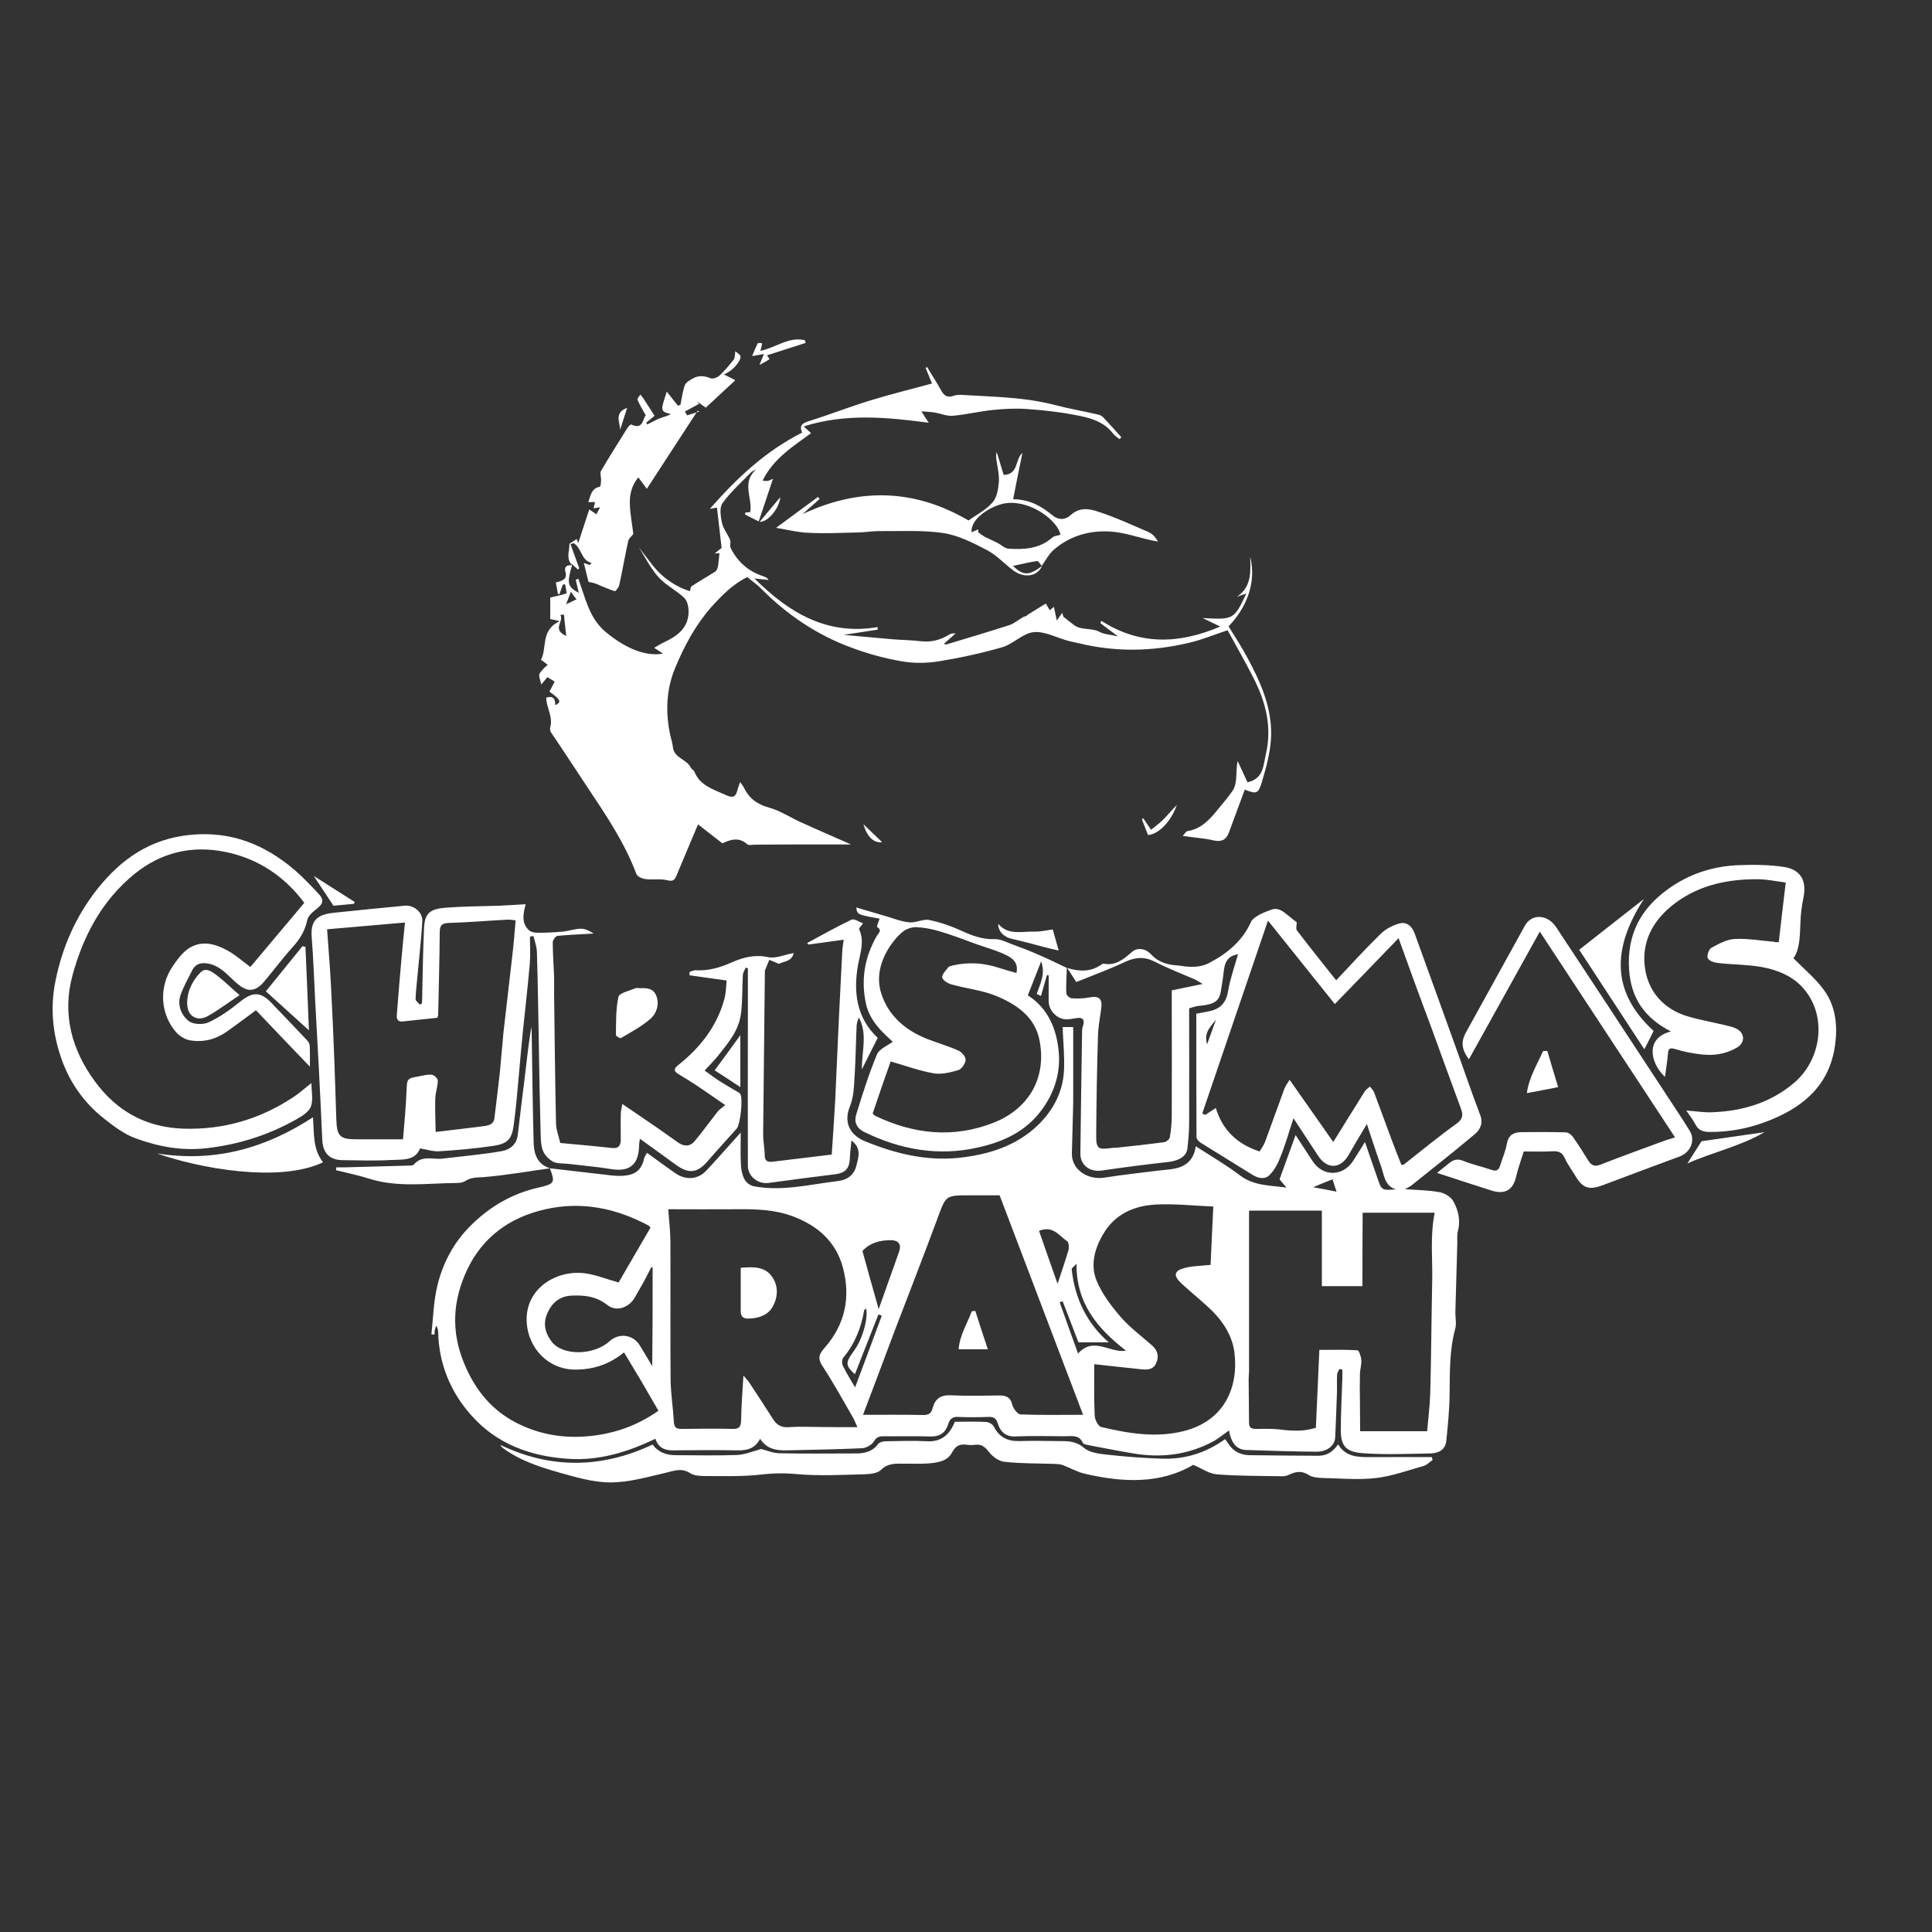 <?xml version="1.0" encoding="UTF-8"?> <svg xmlns="http://www.w3.org/2000/svg" xmlns:xlink="http://www.w3.org/1999/xlink" version="1.1" id="Layer_1" x="0px" y="0px" viewBox="0 0 1000 1000" style="enable-background:new 0 0 1000 1000;" xml:space="preserve"><rect x="0" y="0" width="1000" height="1000" fill="#333333" stroke="none"/> <path style="fill:#FFFFFF;" d="M284.6,604.7c8.9,1,17.8,2.1,26.7,3.1c3.6,0.4,7.2,1,10.7,0.8c6.5-0.3,10-2.7,11.4-9 c0.2-0.9,0.9-1.8,1.5-2.9c5.1,3.7,9.9,7.3,14.9,10.7c5.3,3.6,11.5,3.1,15.8-1.5c5.7-6.1,11.3-12.5,17.8-19.7 c0,6.3-0.2,11.5,0.1,16.7c0.1,2.6,0.7,5.4,1.9,7.6c0.8,1.6,2.9,3.1,4.7,3.5c14.8,2.8,29.2-1,43.7-2.7c4.9-0.6,8.4-3.3,9.5-8.1 c1-4.2,2.8-8.8-2.6-12.9c-0.3,3.4-0.7,6.2-0.8,9c-0.2,5.5-2.3,7.8-7.6,8.5c-11.5,1.4-23,2.9-34.6,4.5c-5.3,0.7-10.6-3.4-10.6-8.9 c-0.1-26.5,0-53,0-79.5c0-7.6,0-15.2,0-22.7c-0.4-0.1-0.8-0.2-1.1-0.4c-0.5,1.3-1.4,2.5-1.5,3.8c-0.4,6.7-0.1,13.6-1,20.2 c-1.1,8.6-6.6,15.1-11.8,21.6c-2,2.5-4.3,4.8-7,7.7c2.4,1.7,5,3.7,7.8,5.5c3,1.9,6.1,3.7,9.2,5.5c0.5,0.3,1.1,0.6,1.4,1 c1.6,2.2,0.1,16-1.8,18.1c-5,5.6-10.1,11.1-15,16.8c-5.4,6.2-9.7,6.8-16.6,1.8c-6-4.4-12-8.7-18.5-13.4c-0.2,1.4-0.4,2.5-0.4,3.5 c-0.2,10-4.9,13.8-14.6,12.2c-7.3-1.2-14.8-1.8-22.2-2.7c-2.7-0.3-5.7,0-7.9-1.2c-2.2-1.2-4.4-3.6-5.2-5.9c-1.1-3.2-1-6.8-1.1-10.2 c-0.4-14.8-0.7-29.6-0.9-44.4c-0.3-16-0.5-32-1-48c-0.1-2.8-1.1-5.5-1.8-8.2c-0.6,0.1-1.2,0.2-1.8,0.3c0,4.7,0.3,9.5-0.1,14.2 c-1,11.4-2.3,22.9-3.5,34.3c-0.7,6.8-1.3,13.7-1.9,20.5c-0.9,9.5-1.6,19.1-2.9,28.5c-1,7.4-3.2,9.7-10.6,10.8 c-9.3,1.4-18.7,2.2-28.1,2.8c-3,0.2-6.2-0.9-9.8-1.5c-2.4,6.5-9.1,5.7-14.8,6c-8.3,0.5-16.7,0.2-25,0.1c-7.1,0-10.5-3.7-10.8-10.7 c-0.5-12.5-1.2-24.9-1.8-37.4c-0.6-11.1-1.2-22.2-1.8-33.3c-0.6-11.5-1-23.1-1.9-34.6c-0.7-9.6,5-11.4,11.9-12.1 c12-1.3,24.1-2.4,36.1-3.6c4.8-0.5,9.5,3.2,9.3,8.1c-0.6,9.7-1.7,19.3-2.6,29c-0.3,3.7-0.8,7.4-0.9,11.2c0,1,1.4,1.9,2.2,2.9 c0.4-0.2,0.8-0.5,1.1-0.7c0-0.7,0.1-1.5,0.1-2.2c0.3-12.4,0.4-24.7,1-37.1c0.4-7.4,3.2-9.6,11.4-10.2c9.2-0.7,18.4-0.7,27.6-1 c4.4-0.2,8.8-0.5,13.6-0.8c-1.5,5.5-2.1,10,1.7,13.5c1.1,1,3.1,1.3,4.7,1.3c4.2,0,8.5-0.2,12.7-0.6c3.2-0.3,6.4-1.5,9.6-1.5 c2.3,0,4.5,1.3,6.5,2.5c-6.3,0.4-12.5,0.6-18.7,1.2c-1,0.1-2.5,2.2-2.5,3.3c0,6,0.5,12,0.7,18c0.1,2.9,0,5.8,0,8.6 c0.3,22.5,0.5,45,1,67.5c0.1,3,1.3,6,2.2,9.8c8.7,0.8,17.7,1.6,26.7,2.6c3.8,0.4,4.7-1.6,4.6-4.8c0-4.2-0.1-8.5,0-12.7 c0-1.4,0.4-2.8,0.8-5.3c6.7,4.6,12.7,8.6,18.6,12.7c3.4,2.4,6.8,4.8,10.2,7.2c3,2.2,6.2,2.3,8.6-0.6c4.2-5,8-10.3,12-15.4 c0.9-1.1,2.2-1.9,3.9-3.3c-4.4-3-9.2-6.4-14.1-9.7c-3.3-2.2-6.7-4.3-10.2-6.4c-2.4-1.4-2.4-2.8-0.2-4.5c11.4-9,20.1-20,24-34.2 c0.9-3.2,0.9-6.7,1.2-9.7c-7-1-13.1-1.8-19.2-2.7c0-0.6,0-1.1,0-1.7c1-0.3,2-0.9,2.9-0.9c6.7,0.4,12.8-1.3,19-4.1 c5.7-2.5,11.8-4.2,18.7-2.7c4,0.9,8.6-1.3,13.3-2.1c-0.9,4.5-5.2,4.2-7.6,5.6c-1.9-0.8-3.5-1.4-5-2.1c-0.8,1.9-1.6,3.7-2.3,5.6 c-0.1,0.1,0,0.3,0,0.5c-0.3,28.1-0.6,56.2-0.9,84.4c0,3.6,0.8,7.1,0.8,10.7c0,3,1.7,3.6,4.1,3.3c10-1.2,20.1-2.4,30.6-3.7 c0.6-9.5,1.3-18.7,1.8-28c0.7-14.1,1.2-28.2,1.9-42.4c0.6-11.9,1.2-23.7,1.8-35.6c0.1-1.5,0.4-2.9,0.7-5.2 c-6.2,0.8-12.2,1.7-18.3,2.5c-0.2-0.3-0.4-0.5-0.6-0.8c7.6-4.1,15.2-8.4,23-12.1c1.4-0.6,3.9,1.2,5.9,1.9c-1,1.5-2.3,2.6-2,3.1 c2.7,5.9,0.8,11.6-0.4,17.5c-2.9,14.9-0.9,28.5,10,38.7c-2.8,5.5-5.3,10.6-8.2,16.3c-0.1-9.3,3.1-18.4-1.6-26.9 c-0.4,1.3-1,2.7-1.1,4.1c-0.4,8.4-0.5,16.9-1,25.3c-0.4,5.6-0.3,11.2-2.5,16.7c-3.1,7.5-0.7,14.5,7.8,18 c15.6,6.4,31.6,10.3,48.5,8.6c15.1-1.6,29.6-6,40.9-16.8c7.9-7.6,13-17.1,13.6-28.2c0.4-7.4-0.4-14.9-0.7-22.7c1.4,0,3.5,0,5.5,0 c0,11.4,0,22.8,0,34.2c0,2.9,0,5.8-0.1,8.6c-0.2,7.5-0.4,15.1-0.6,22.6c-0.2,8.3,8.1,14,17.2,12.5c9.1-1.5,18.3-2.4,27.5-3.6 c3.1-0.4,6.3-0.5,9.3-1.2c5.7-1.4,9.3-5,10.1-11.4c7.9,5.1,15.7,9.6,22.8,15c7.3,5.6,15.8,5.2,24.2,6.4c-1.4-1.6-2.7-3.2-3.6-4.3 c2.8-7.8,5.4-15,8.3-22.9c3.1,4.8,6,9.2,8.8,13.5c5.3,8.1,15.5,8.1,20.9,0c2-3.1,3.9-6.2,6.2-9.9c2.3,6.6,4.3,12.5,6.4,18.5 c2.2,6.5,2.2,6.6,9.6,6c-5.9-1.8-6-7.3-7.6-11.7c-2.5-7.1-4.8-14.2-7.4-22.1c-3.5,5.8-6.5,10.8-9.4,15.9c-4.2,7.4-11.1,7.7-15.8,0.6 c-4.1-6.2-8.1-12.4-12.8-19.5c-2.4,7.3-4.2,13.7-6.7,19.9c-1.3,3.4-3.1,7-5.7,9.5c-2.5,2.5-6,1.7-9.1-0.3 c-8.8-5.5-17.7-10.9-26.5-16.4c-1-0.6-2.2-1.9-2.2-2.9c-0.1-21.3-0.1-42.7-0.1-63.9c2.6-0.5,5-0.9,7.2-1.4c5.5-1.3,8.4-4.6,9.3-10.5 c1.1-6.5,3.4-12.8,5.1-18.9c-8,1.3-7,7.9-8,13.6c-1.5,8.5-0.4,12.1-12,13.1c-1.7,0.1-3.4,0.8-5.3,1.3c0,19.8,0.1,39.5,0,59.1 c0,4.5-0.4,9-0.9,13.4c-0.4,4-4.2,6.3-9.6,7c-11.7,1.3-23.4,2.8-35,4.5c-6,0.8-10.9-2.9-10.8-8.9c0.2-21.3,0.6-42.6,0.9-63.9 c0-1,0.5-2,0.7-3c0.5-2.4-0.6-3.5-3-3.2c-1.9,0.2-3.8,0.7-5.7,0.7c-4.7,0.1-9.2-4.3-9.3-9.2c-0.1-2.3,0-4.5,0-6.8c0-2.2,0-4.5,0-6.7 c-0.3-0.1-0.6-0.1-0.9-0.2c-1,3.6-2.1,7.1-3.1,10.8c-0.8-0.4-1.6-0.7-2.2-1c1.7-5.3,4.7-10.1,2.3-16.9c-2.5,6.4-4.6,11.8-6.9,17.6 c10.5,6.6,15.3,17.9,16.1,30.6c0.6,10.4-2.6,20.2-9,28.8c-8.2,11.1-19.8,16.4-32.7,19.3c-20.6,4.7-40.3,1.2-59.1-8 c-4.1-2-5.3-5.4-4.1-9.1c3.2-10.4,6.5-20.9,10.7-31c1.2-2.9,5.4-4.5,8.2-6.6c-5.6-5.1-12.1-10.9-14-20.2 c-2.5-12.3-0.5-23.7,5.7-34.5c0.9-1.6,3-2.9,0.2-4.7c-0.4-0.2,0.8-2.8,1.3-4.3c-11.6-2.1-11.6-2.1-12.1-5.8 c5.2,1.5,9.9,2.9,14.6,4.3c4.3,1.2,8.5,3,12.8,3.4c3.4,0.4,7.2-1.9,10.4-1.2c5.9,1.2,11.7,3.3,17.2,5.8c5.4,2.5,10.7,4.3,16.7,4.1 c2.9-0.1,5.9,1.5,8.8,2.6c4.7,1.7,9.4,3.5,13.9,5.5c4.9,2.1,9.8,4.5,14.6,6.8c-0.1,4.4-0.5,8.8-0.3,13.1c0,0.9,1.7,2.5,2.7,2.6 c3,0.2,6.1,0.2,9-0.4c5.2-1,7.1,0.5,6.4,5.7c-0.7,4.9-1.6,9.7-1.7,14.6c-0.5,16.6-0.8,33.2-0.9,49.8c-0.1,8.5,0.5,8.8,8.8,7.7 c0.4-0.1,0.9,0,1.4,0c8.3-0.9,16.6-1.8,24.9-2.9c1.1-0.1,2.8-1.5,3-2.5c0.6-3.7,1-7.4,1-11.1c0.1-18.6,0-37.3,0-55.9c0-3,0-6,0-9.1 c5.2-1.1,10.2-2.1,16-3.3c-1.9-1.1-2.9-1.8-3.9-2.3c-6.9-3-14-5.7-20.6-9.1c-5.4-2.8-10.1-2.6-15.5-0.1c-8.5,4-17.3,7.2-25.4,10.5 c-2-3.1-3.4-5.2-4.7-7.3c6.1,1.9,12.1,2.2,17.6-1.7c0.4-0.2,0.8-0.6,1.2-0.5c6.2,1.2,10.4-2.3,14.6-6c2.9-2.6,7.2-1.9,10,1.2 c3.7,4,8.4,5.4,13.6,5.7c1.6,0.1,3.2,0.5,4.9,0.6c4.2,0.3,7.9,0.1,12-2.1c9.4-5,16.9-11.4,21.3-21.2c0.7-1.4,2.5-2.5,4-3.4 c1.9-1.1,4-1.8,6-2.6c3.9-1.6,6.5,0.7,9.2,2.9c1.6,1.3,3.2,2.5,4.4,3.5c0,1.4-0.6,3.3,0.1,4.2c6.5,8.5,13.2,16.9,20.3,25.8 c7.9-8.4,15.3-16.5,23.2-24.2c2.5-2.4,6.1-4.3,9.5-5.2c3.8-1.1,6.6,1.5,7.9,5.1c7.1,19.5,14.1,39,21.1,58.4 c4.3,11.8,8.3,23.7,12.8,35.5c1.7,4.3,0.1,7.6-2.7,10c-10.8,9.1-22,17.9-33,26.7c-0.8,0.6-1.8,1-3.2,1.8c6.4,0.5,12.3,0.5,18,1.6 c2.6,0.5,5.8,2.4,7,4.6c2.6,4.7,3.9,9.9,2.4,15.5c-0.5,2-0.3,4.2-0.3,6.3c-0.3,11.8-0.7,23.5-1,35.3c-0.1,3,0.7,6.3-0.1,9.1 c-3.1,11.3-2.7,22.7-2.9,34.2c-0.1,7.9-0.9,15.8-1.7,23.7c-0.5,4.8-4.2,6.4-8.3,6.5c-11.5,0.2-23.1,0.7-34.6-0.1 c-8.3-0.6-11.7-3-11.7-11.9c0-9,0.5-18.1,0.8-27.1c0-1.4,0-2.9,0-4.3c-0.5-0.1-1-0.2-1.5-0.3c-0.4,0.9-1.2,1.9-1.2,2.8 c-0.2,3.2,0,6.4-0.1,9.5c-0.3,7.7-0.5,15.3-0.9,23c-0.2,4.4-4.2,7.6-10,7.5c-12.1-0.1-24.2-0.5-36.2-0.9c-4.8-0.2-7.5-3.4-8.8-10.1 c-2.7,1.9-5.2,4-8,5.6c-12.8,6.9-26.5,8.7-40.8,6.4c-8.2-1.3-16.3-3-24.5-4.5c-0.8-0.2-2.1-0.5-2.3-1c-1.9-4.4-5.7-3.5-9.2-3.5 c-8.5,0-17-0.3-25.5,0.1c-5.2,0.3-8-2.4-9.3-6.6c-0.9-3-2.3-3.6-5.1-3.5c-5.2,0.2-10.3,0.2-15.5,0c-2.8-0.2-4.3,1.1-5,3.4 c-1.4,4.8-4.4,6.9-9.5,6.7c-7.9-0.2-15.8,0-23.7-0.1c-2.4,0-3.9,0.2-5.4,2.7c-1.1,1.8-4,3.4-6.1,3.5c-13,0.6-26,0.8-39,1.1 c-5.3,0.1-10.3-0.6-13.8-6c-2.6,5.2-6.9,6.1-11.8,6c-11.2-0.2-22.5-0.1-33.7,0c-4.5,0-7.3-1.9-8.7-6c-14.1,6.8-28.9,11.4-44.7,10.4 c-19.7-1.2-37.5-7.6-50.8-22.8c-10.6-12-16.5-26.4-16.9-42.6c0-1.1-0.2-2.2-1-3.5c-0.3,0.7-0.6,1.4-0.7,2.1 c-0.2,0.8-0.2,1.7-0.2,2.5c-0.5-0.1-1-0.1-1.6-0.2c0.9-8.3,1.1-16.8,3-24.8c2.8-11.9,8.5-22.7,17.3-31.4 c9.8-9.8,21.4-16.6,35.1-19.7C287,612.8,287.5,612.2,284.6,604.7L284.6,604.7z M723.9,485.6c-11.1,11.5-22,22.8-33,34.1 c-11.5-14.3-22.7-28.3-34.6-43.2c-11.6,34.1-22.8,66.9-34,99.8c0.5,0.3,1,0.5,1.5,0.8c1.7-1.1,3.4-2.2,5.5-3.6 c3.4,11.2,10.9,18.7,22.7,22.5c0.8-1.5,2.1-3.1,2.8-5c3.4-9.1,6.6-18.3,10-27.5c0.6-1.5,1.6-2.8,2.7-4.6c7.8,11.1,15,21.4,22.6,32.2 c5.7-9.1,10.9-17.7,16.3-26.2c0.6-1,1.8-1.7,2.7-2.5c0.7,1,1.7,1.9,2.1,2.9c3.1,8.2,6,16.4,9.1,24.6c1.6,4.4,3.4,8.8,5.1,13.1 c0.8-0.2,1.1-0.1,1.3-0.3c9-7.1,17.9-14.4,27.2-21.1c3.3-2.4,3.5-4.5,2.3-7.7c-5.3-14.4-10.6-28.9-15.8-43.3 C734.8,515.8,729.4,500.9,723.9,485.6z M705.2,665.7c-7.8,0-14.4,0-21,0c0-13,0-25.7,0-39.1c-12.1,0-24.4,0-37.7,0 c0,14.1,0,28.1,0,42.1c0,13.6,0,27.3,0,40.9c0,1.4-0.2,2.7-0.2,4.1c0,7.6,0.2,15.2,0.2,22.8c0,2.8,1.6,3.1,3.8,3.1 c4.1,0,8.2-0.2,12.2,0.3c6.3,0.8,12.4,1.1,18.6-0.9c0.6-13.4,1.2-26.6,1.8-40.3c6.8,0,13.2-0.2,19.7,0.2c0.8,0.1,1.9,3.2,2,5 c0.2,2.3-0.6,4.7-0.7,7.1c-0.1,5-0.1,10,0,15c0,4.7,0.1,9.5,0.1,14.8c12.3,0,23.2,0,34.7,0c0.5-6.4,1.4-13.1,1.6-19.8 c0.5-19.2,0.6-38.3,1-57.5c0.3-11.6-1.2-23.4,1.3-35.8c-12.2,0-24.3,0-37.3,0C705.2,640,705.2,652.8,705.2,665.7z M443.8,738.7 c-1-2.1-1.5-3.6-2.3-5c-5.2-9-10.2-18.1-15.9-26.8c-2.8-4.3-1.2-6.5,1.5-9.6c10.3-11.9,13.2-25.7,9.3-40.8 c-3.6-13.8-13.1-22.1-26.2-27c-9.2-3.4-18.7-3.7-28.3-3.6c-11.8,0.1-23.6,0-36,0c0.4,6,1.1,11.5,1.1,17c0.1,23.8-0.1,47.5,0.1,71.3 c0.1,7.3,1.3,14.6,1.7,21.9c0.2,2.9,1.4,3.5,4,3.5c8.8-0.1,17.6-0.2,26.4,0c3.5,0.1,4.3-1.2,4.4-4.5c0.1-7.4,0.7-14.8,1.2-23.1 c1.4,1.7,2.5,2.7,3.2,3.9c4,6.1,8,12.1,11.9,18.3c1.9,3.1,4.2,4.8,8.3,4.5c5.3-0.4,10.6-0.1,15.8-0.1 C430.3,738.7,436.7,738.7,443.8,738.7z M266.9,476.4c-0.9-0.1-2.3-0.4-3.7-0.4c-10.2,0.5-20.4,1.4-30.6,1.7c-3.6,0.1-5,0.9-5,4.9 c-0.1,14.2-0.5,28.4-0.8,42.5c0,0.6-0.3,1.1-0.4,1.7c-6.1,0.6-12,1.3-17.9,1.9c-2.6,0.3-3.3-1.2-3.1-3.5c0.8-9.7,1.5-19.4,2.4-29 c0.5-6.1,1.2-12.1,1.8-18.7c-13.1,1.1-26.5,2.3-40.3,3.5c0.7,9.8,1.5,19.4,2,28.9c0.7,13.4,1.3,26.7,1.8,40.1 c0.4,9.9,0.6,19.9,1,29.8c0.3,8.4,2,9.9,10.4,9.9c1.2,0,2.4,0,3.6,0c6.8,0,13.5,0,20.5,0c0.7-8.6,1.5-16.7,1.8-24.7 c0.3-6.7,0.1-6.8,6.5-7.9c2.2-0.4,4.5-1.1,6.6-0.8c1.2,0.1,3.1,1.9,3.1,3c0,3.1-1.2,6.1-1.3,9.2c-0.2,5.6,0.1,11.1,0.2,17.4 c8.9-1.1,16.5-1.9,24-2.9c2.7-0.4,5.9-0.5,6.4-4.2c1-7.8,1.9-15.7,2.8-23.5c0.7-7,1.2-14,1.9-21c1.4-12.7,3-25.4,4.4-38.2 C265.8,489.6,266.3,483.3,266.9,476.4z M446.7,732.3c11.1,0,21.2-0.1,31.3,0.1c2.7,0,4-0.8,4.7-3.5c1.2-4.8,4.2-7,9.5-6.7 c8.2,0.4,16.4,0.2,24.6,0.1c3.7-0.1,6.2,0.7,7.2,4.9c0.5,1.9,2.7,4.8,4.2,4.9c10.5,0.4,21.1,0.2,32.4,0.2 c-14.5-38.2-28.8-75.7-43.2-113.6c-5,0-10.3,0-15.6,0c-12.5,0-12.2,0.1-16.5,11.8c-7.2,19.4-14.7,38.7-22.1,58 C457.8,702.9,452.4,717.3,446.7,732.3z M336.7,635.4c-0.1-0.1-0.5-0.7-0.9-1c-17-9.1-34.9-12.8-53.9-8.4 c-18.1,4.2-32.1,14.3-40.1,31.2c-7.4,15.7-8.5,31.7-1.6,48.4c5.9,14.4,15.1,25.3,29,31.8c11,5.2,22.7,7.1,35.1,6 c13.4-1.2,25.4-5.4,36.5-13.2c-3-5.2-5.9-10.2-8.8-15.2c-3-5-6-10-9-15c-7.3,5.9-15.2,8.8-24.8,8.9c-14.5,0.2-24.9-11.2-25.6-24.7 c-0.8-16.8,14.4-26.4,28.7-25.3c6.1,0.5,12,3,18.9,4.9C325.3,654.9,331,645.3,336.7,635.4z M628,624.5c-10.1-0.4-20.3-1.6-30.4-1 c-10.5,0.7-20.1,4.8-26,14.3c-4.8,7.7-7.5,16.5-4,25.1c2.8,6.8,7.6,13.1,12.5,18.8c4.8,5.5,10.8,9.9,16.3,14.8 c2.7,2.4,3.6,5.4,2.1,8.9c-1.4,3.4-4.2,3.6-7.1,3.4c-8.3-0.8-16.5-1.8-25-2.7c0,8.4-0.2,17.5,0.2,26.6c0.1,2.1,1.8,5.5,3.3,5.9 c14.1,3.3,28.4,5.8,42.9,2.1c21.3-5.4,28.4-23.1,26.1-41c-1.1-8-5.6-15.4-11.5-21.2c-5-4.9-10.6-9.3-15.8-14.1 c-4.5-4.2-4-6.7,1.9-8.2c4.1-1,8.5-1,13.1-1.5C627,645,627.5,635.4,628,624.5z M451.7,576.3c0.5,0.6,0.8,1,1.2,1.2 c20,9.6,40.6,11.8,61.4,3.6c17.3-6.8,27.6-22.2,23.8-42.4c-2.3-12.4-12-18.9-22.7-23.3c-7.2-2.9-15.2-3.7-22.7-5.8 c-2-0.5-4.6-2.1-5-3.6c-0.4-1.4,1.8-3.6,3.1-5.3c0.5-0.6,1.6-0.8,2.4-1c8.2-1.9,16.3-1.3,24.3,1.4c2.8,0.9,5.7,1.7,8.6,2.5 c1.2-5.4-2.2-7.7-5.2-9.2c-4.8-2.4-10.1-3.8-15.2-5.6c-6.4-2.3-12.7-4.8-19.2-6.7c-3.9-1.2-8-2-12.1-2.2c-2.3-0.1-5.1,0.8-6.9,2.2 c-2.6,2-4.7,4.6-6.6,7.3c-5.1,7.5-7.5,16.2-4.8,24.7c3.7,11.7,12.7,19.4,24.2,23.8c5.2,2,10.7,3.6,15.8,5.9c1.7,0.8,3.8,3.2,3.7,4.8 c-0.1,1.9-2.1,4.8-3.8,5.3c-4.2,1.2-8.8,2.4-13,1.6c-7.3-1.3-14.4-3.9-22-6.1C457.9,558,454.8,567.2,451.7,576.3z M337.8,656.1 c-0.2-0.1-0.4-0.2-0.7-0.2c-1.3,2.5-2.5,5-3.8,7.4c-1.4,2.6-3,5.1-4.4,7.7c-2.9,5.7-9.7,8.3-14.5,4.5c-5.7-4.5-11.8-5.2-18.5-4.9 c-6.5,0.3-10.5,4-12.8,9.6c-2,5.1-1,9.7,2.4,14.2c5.9,7.7,22.2,7,29.9-0.1c5.1-4.7,12.5-3.5,15.9,2.3c1.9,3.2,3.9,6.4,6.3,10.5 C337.8,689.3,337.8,672.7,337.8,656.1z M454.8,677.6c3.8-10.7,7.2-20.3,10.6-29.8c1.3-3.8-0.4-5.9-4.4-5.9 c-5.4,0.1-10.4,1.1-14.6,5.6C449,657,451.7,666.7,454.8,677.6z M537.8,637.1c3,8.7,6.2,17.7,9.6,27.4c2.1-6.5,4-11.8,5.6-17.3 c0.4-1.4,0.3-4-0.6-4.7C548.2,639.6,544.9,634.1,537.8,637.1z M557.2,654.1c-1.4,1.6-2.5,2.2-2.5,2.8c1.6,15.3,8,28.2,19.2,37.9 c-4.8,0-10,0-15.7,0c-2.5-6.4-5.3-13.9-8.2-21.3c-0.5,0.2-1,0.4-1.5,0.6c3.1,8.8,6.3,17.6,9.5,26.5c8.1-9.1,16.3-0.1,24.8-1.5 C568.4,687.9,557,674.9,557.2,654.1z M442.6,718.1c4.7-12.6,9.3-24.8,13.8-37.1c-0.6-0.2-1.1-0.4-1.7-0.7 c-4.1,10.3-8.1,20.6-12.2,31c-4.6-4.1-4.9-5.8-1.7-10.4c0.7-1,1.4-1.9,2-2.9c3.9-5.8,6.6-15.9,5.5-20.7c-0.4,0.3-0.9,0.6-1,0.9 c-1.6,9.1-4.8,17.3-10.8,24.5c-0.8,0.9-0.8,3.2-0.2,4.3C438.1,710.7,440.2,714,442.6,718.1z M691.8,616.8c-0.8-2.3-1.4-4.3-2.1-6.4 c-3.2,1.3-6.3,2.5-10,4.1C684.2,615.3,687.8,616,691.8,616.8z M624.8,540.5c1.8-5.1,3.2-8.9,4.6-12.8 C626.9,531.2,622.9,534.2,624.8,540.5z"></path> <path style="fill:#FFFFFF;" d="M330.7,283.4c2.5,3.2,5,6.5,7.5,9.7c5.3,6.5,12.1,10.8,18.9,12.9c0.3-0.9,0.3-2.2,0.9-2.6 c4-2.6,8.2-5,12.3-7.6c0.7-0.5,1.1-1.7,1.3-2.6c0.4-2.3,0.5-4.5,0.8-6.9c-0.1,0-0.8,0.1-2.5,0.2c1.9-1.6,3-2.4,3.6-2.9 c-0.8-7.1-1.6-13.9-2.4-20.9c-0.6,0.1-1.5,0.3-3.7,0.7c14.2-16.2,29-30,47.8-39.5c-1.8-3.9,0.4-5,4-6.1c10.6-3.3,20.9-7.4,31.5-10.6 c10.4-3.2,21.1-5.8,31.7-8.7c-0.9-2.2-2.1-5.2-3.3-8.1c0.3-0.1,0.6-0.3,0.8-0.4c2.4,4.1,5,8,7.3,12.2c1.6,3,3.6,3.7,6.6,2.6 c1.2-0.4,2.7-0.5,4-0.4c16.2,1,32.6,1.1,48.5,5.3c7.2,1.9,14.5,3.1,21.7,4.8c1,0.2,2.1,0.6,2.8,1.3c3.3,3.4,6.4,7,9.6,10.5 c-0.3,0.3-0.6,0.7-0.9,1c-1.1-0.9-2.5-1.7-3.3-2.8c-5.3-6.9-13.1-8.5-20.8-9.9c-7.9-1.5-15.8-2.3-23.8-2.9 c-5.9-0.4-11.9-0.1-17.7,0.5c-6.9,0.7-13.8,2.4-20.7,3c-3.1,0.3-6.4-1.2-9.6-1.7c-1.9-0.3-3.8-0.4-6.7-0.6c1.7,2.7,2.7,4.3,3.8,5.9 c-21.5-2.8-42.8-5-64.7,1.9c1.7,1.5,2.7,2.5,3.8,3.5c-9.3,6.9-19.5,13.1-25.1,24.6c1.1,0.1,1.9,0.2,2.7,0.1c0.7-0.1,1.3-0.5,2.7-1.1 c-2.5,7.6-4.9,14.6-7.4,22.1c-2.1-1.1-4.6-2.3-7.1-3.6c0.1-0.3,0.1-0.7,0.2-1c0.9-0.1,1.9-0.2,2.5-0.2c1.4-7.2-4.8-15.3,3.1-22.1 c-1,0.5-2.1,0.9-2.8,1.6c-5,5.2-10.5,10.1-14.7,15.9c-1.6,2.3-0.9,6.9-0.2,10.2c0.7,3.1,3,5.8,4.2,8.8c0.5,1.2-0.3,3,0.3,4.2 c3.6,7.1,9.1,12,16.7,14.5c0.7,0.2,1.4,0.6,2,0.9c0.2,0.1,0.4,0.4,0.9,1.1c-2.4-0.3-4.4-0.5-7.3-0.8c17.9,17.8,37.5,29.6,63.7,25.2 c0,0.4,0.1,0.9,0.1,1.3c-5.6,0.9-11.3,1.7-17.6,2.7c8.9,0.8,17.2,1.6,25.5,2.3c4.8,0.4,9.6,0.4,14.4,1c5.4,0.6,10.2-0.6,14.8-3.5 c0.8-0.5,1.8-0.7,3.2-0.5c-1.9,1.7-3.9,3.4-6,5.3c0.4,0.2,0.8,0.4,1.1,0.4c10.9-3.3,21.8-6.5,32.6-10c2.6-0.8,4.8-2.8,7.3-4.2 c0.8-0.5,2-0.4,2-1c3.3-2,6.6-4.1,9.7-6c0.3,0.5,1.2,2,2.1,3.5c0.6-0.6,1.1-1,2.1-1.8c0.6,3,1.1,5.4,1.5,7.1c0.7-1,1.7-2.5,2.8-4 c0.2,0.7,0.4,1.3,0.6,2c1.9,1.5,3.7,3,5.6,4.4c3.9,2.8,9,1.2,13.2,3.5c2.5,1.3,5.7,1.4,9.5,2.3c-3.6-2.7-6.3-4.7-9.1-6.8 c0.1-0.4,0.3-0.8,0.4-1.3c19.9,12.8,40.3,12.1,61.6,3c-3.5-1.7-6.3-3-9.1-4.4c16.1,0.9,16.2,0.8,22.6-12.7c-1.9,0.7-3.4,1.2-4.9,1.7 c7.7-5.1,7.1-13,6.9-20.7c3.5,14-2.5,27-11.2,36c3.1,5,6.4,10.1,9.3,15.4c7.4,13.6,13.8,27.7,12.6,43.7c-0.6,7.3-2.6,14.6-4.7,21.6 c-1.8,6-2.8,6.2-8.8,3.8c-2.8,7.5-5.5,14.9-8.3,22.4c-1.4,3.6-3.8,4.8-7.8,3.9c-5.1-1.2-10.4-1.5-16-2.3c1-1.1,1.6-2.4,2.4-2.5 c7.6-1.2,12-6.6,16.4-12c2.4-3,5-5.9,7.1-9.1c1.1-1.6,1.5-3.8,1.7-5.8c0.3-3,0.1-6,0.8-9.4c1.7,3.7,3.4,7.4,5.1,11 c8.4-1.8,8.2-8.9,9.5-14.5c3.3-13.9,0-26.9-6.3-39.3c-4.3-8.5-9.1-16.8-13.5-24.9c-7.2,2.4-13.4,5-19.9,6.5 c-18.9,4.5-37.9,4.9-56.8,0.3c-2-0.5-4.1-0.8-6.1-1.4c-5.9-1.6-12-5-17.6-4.4c-5.6,0.6-10.5,6.1-16.2,7.8 c-10.8,3.1-21.8,5.5-32.9,7.3c-6.2,1-12.9,1.1-19.1,0c-8.7-1.5-17.3-3.8-25.6-6.9c-18.2-6.6-33.9-17.2-47.5-31c-2-2-4.4-3.6-6.9-5.7 c-7.4,3.6-13.2,9.5-18.7,15.6c-8.1,9.2-13.9,20-18.6,31.3c-4.7,11.3-5.1,23-2.6,34.8c0.5,2.2,1.2,4.3,1.4,6.4 c0.7,5.7,7.2,6.1,9.3,10.6c0.4,0.8,1.5,1.2,1.8,2c2.9,7.2,9.7,9.1,15.8,11.9c4.4,2.1,5.7,1.3,6.8-3.4c0.2-0.8,0.6-1.6,1.1-3.1 c0.9,1.3,1.5,2,1.9,2.8c2.7,5.6,6.8,8.7,13,10.4c5.9,1.6,11.3,5.3,17,7.8c8.1,3.7,16.3,7.2,25.5,11.3c-8.8,0-16.6,0-24.4,0 c-8.4,0-16.9,0-25.3,0.1c-1.3,0-3.2,0.5-4-0.2c-4.7-4.2-9.3-2.1-12.9-0.5c-4.6-3.6-8.7-6.8-12.6-9.8c-3.4,8.1-7.3,17.2-11.1,26.4 c-1,2.4-1.9,3.3-4.9,2.5c-3.6-0.9-7.5-0.1-11.3-0.6c-1.7-0.2-4.1-1.3-4.6-2.6c-6-16-15.4-30-24.8-44.1c-6.4-9.6-12.7-19.4-19.2-28.9 c-1.4-2-0.2-3.5-0.2-5.3c0.1-3.3-1.3-6.6-2.1-9.9c-0.2-1-0.3-2-0.4-3.1c3.9-1.2,4.7,0.9,4.7,3.9c3.4-1.6,2.8-2.9-3-7 c0.8-1.6,1.7-3.2,2.7-5.2c-1.1-0.7-2.4-1.5-3.8-2.3c-0.9,1.1-1.6,2-3.1,3.8c-0.5-2.2-1.2-3.6-1.1-5c0.1-1,1.2-2,1.9-2.8 c0.7-0.9,1.6-1.6,2.5-2.4c-1-0.8-2.1-1.6-3.5-2.6c3.3-6-0.4-15.3,9.7-20c-2.8-0.6-4-0.9-4.9-1.1c0-4.1,0-8,0-11.1 c2.8-0.7,5.7-1.2,8.4-2.2c0.3-0.1-0.5-3-0.7-4.7c-0.4,0.1-0.8,0.1-1.2,0.2c-0.6,1.6-1.1,3.2-1.7,4.9c-0.3,0-0.5,0-0.8,0 c-0.4-2-0.7-4-1.1-6c3.1-0.9,6.2-1.4,4.9-5.8c-0.7-2.6,1.2-3.4,3.6-3.1l-0.1-0.1c-0.2,0.7-0.4,1.4-0.6,2.1c-2,7.6-1.5,9.2,4.1,12.3 c-0.6-2.4-1.1-4.6-1.6-6.8c0.4-0.2,0.9-0.4,1.3-0.6c3.7,9.8,5.5,20.4,14.3,27.7c9.7,8,20.2,12.8,29.6,11.1c-1.5-1-2.8-1.8-4.6-3 c1.9-1.1,3.5-2.1,5.2-2.9c6.6-3.1,12.3-7.2,12.6-15.2c0.1-2.6-0.5-6-2.1-7.6c-4.1-4-9.6-6.6-13.5-10.9 C336.7,294.1,334,288.5,330.7,283.4z M293.1,329.2c-0.5-4.3-0.9-7.7-1.2-11.1c-0.6,0.1-1.3,0.1-1.9,0.2 C292.2,321.6,285.3,325.6,293.1,329.2z M295.5,306.3c-0.7,1.9-1.5,4-2.5,6.5c2.7-1.3,4.6-2.2,5.4-2.6 C297.5,309.1,296.6,307.9,295.5,306.3z"></path> <path style="fill:#FFFFFF;" d="M132.5,522.9c-5.3,3.9-10.2,7.6-15.3,11.2c-5.6,3.9-12,5.5-18.7,4.4c-2.7-0.4-5.7-2.3-7.5-4.4 c-8.1-9.4-8.8-23.4-1.7-33.8c2.1-3.2,4.5-6.5,7.5-8.8c6.7-5,14-3.3,20.6,0.3c4.2,2.2,7.8,5.5,12.2,8.7c9.2-10.9,18.5-22,27.9-33.2 c-10.4-13.9-24.1-23-41.1-26.4c-17-3.4-32.8,0.2-46.6,11.3c-17,13.8-26.7,32.1-32.3,52.7c-5.4,20.1-0.4,38.4,11.6,54.8 c11.3,15.4,26.4,23.9,46,24.5c20.9,0.6,39.7-5,57-16.5c3-2,5.6-4.4,9.1-7.1c0,4.3,1,8.7-0.3,12.2c-1,2.7-4.6,4.9-7.4,6.5 c-14.5,8.2-29.9,13.1-46.5,15c-12.9,1.5-25-0.8-36.8-5.1c-5.9-2.1-11.2-6.2-16.2-10.1c-10.3-8.1-17.7-18.4-22.1-30.8 c-4.7-13.2-6-26.7-3.2-40.5c3.5-17.4,10.4-33.3,21.5-47.4c12.4-15.8,27.8-26.4,48.6-28.3c20.8-2,38.2,5,53.7,18.2 c4.4,3.8,8.4,8.1,12.4,12.3c3,3.3,2.4,5.2-1.2,8c-2,1.5-4.3,3.6-4.7,5.8c-1.2,5.5-3.8,9.7-7.5,13.8c-5.2,5.7-9.8,12-14.8,17.9 c-6.1,7.2-10.8,3.9-15.3-0.2c-3.9-3.6-7.4-7.7-12.9-9c-3.9-0.9-7.2-0.4-9.1,3.5c-2.1,4.2-4.5,8.4-6,12.8c-1.7,5.2,0.5,10.3,4.3,13.3 c2.3,1.8,7.5,2,10.4,0.6c5.8-2.7,11.2-6.6,16.3-10.7c6.2-5,10.4-5.2,15.9,0.5c6.2,6.4,12.3,12.9,18.4,19.3c0.8,0.8,1.6,2,1.6,3 c0.2,3.4,0.1,6.8,0.1,10.9C150.8,542.2,141.7,532.6,132.5,522.9z"></path> <path style="fill:#FFFFFF;" d="M692.6,747.6c4,6.6,10.3,6.6,16.8,6.6c10.6-0.1,21.1,0,31.7,0c0.1,0.5,0.3,1,0.4,1.5 c-1.5,1-2.8,2.5-4.4,3c-8.2,2.3-16.3,5.3-24.7,6.3c-9.1,1.1-18.5,0.2-27.7,0c-2.5-0.1-5.4-0.3-7.4-1.6c-3.6-2.3-6.7-1.7-10.1-0.1 c-1.2,0.6-2.6,0.9-3.9,0.8c-11.2-0.2-22.4-0.1-33.6-1c-3.8-0.3-7.4-2.9-12.1-4.9c-16.9,10-36.4,9.2-56.1,4.6 c-4-0.9-7.7-3.1-11.5-4.5c-1.4-0.5-2.9-0.5-4.4-0.6c-8.6-0.3-17.3-0.1-25.8-1.1c-3-0.3-6.3-2.9-8.2-5.4c-1.9-2.4-3.6-3.7-6.6-3.4 c-1.5,0.2-3.1,0.2-4.5,0c-3.5-0.5-5.8,0.4-7.6,3.8c-2.6,5-7.9,5.5-12.9,5.9c-3.9,0.3-7.9,0-11.8,0.1c-4.3,0-8.4-0.5-12.2,3.2 c-1.9,1.9-5.9,2.2-9,2.3c-11.5,0.3-23.1,0.9-34.6-0.1c-6.3-0.6-12.1-0.5-18.3,0.2c-9.3,1.1-18.7,0.8-28.1,0.8c-3,0-6.5,0-8.8-1.5 c-4.5-2.9-8.3-1.2-12.6-0.2c-9.5,2.2-19.1,5-28.7,5c-8.8,0-17.8-2.7-26.4-5.1c-10.2-2.9-20.4-6.2-29.2-12.7 c-0.5-0.4-0.9-0.8-1.3-1.6c26.3,12.6,52.6,12.1,78.8-0.2c3,4.1,7.2,5.5,11.9,5.5c10.6,0,21.2,0.3,31.8-0.1c4.2-0.2,8.4-2,12.5-3.1 c2.8,0.7,6,2.1,9.2,2.2c13.2,0.3,26.4,0.1,39.6,0.1c4.6,0,8.7-0.8,11.7-4.9c0.7-0.9,2.6-1.4,4-1.4c7.1-0.1,14.3-0.4,21.4,0 c7.2,0.4,11.7-3.4,14.3-10.1c5.4,0,10.8-0.2,16.3,0.1c1.4,0.1,3.3,1.2,3.9,2.4c2.8,5.5,7.1,7.6,13.1,7.5c6.8-0.2,13.7-0.1,20.5,0 c4.7,0,8.9-0.1,13.2,3.6c3.2,2.7,8.9,3.1,13.5,3.6c8.9,1,17.9,1.6,26.9,1.9c11.8,0.4,22.6-3,32.5-10.1c0.6,0.8,1.2,1.5,1.7,2.4 c2.6,4,6.4,5.8,10.9,5.9c11.9,0.2,23.8,0.2,35.7,0.3C686.7,753.5,689.9,751.5,692.6,747.6z"></path> <path style="fill:#FFFFFF;" d="M920.7,487.6c1.1-10,2.3-19.9,3.6-30.8c-4.7-0.6-9.3-1.6-13.9-1.7c-15.5-0.2-30.4,2.8-43,12.1 c-11.7,8.6-18.5,20.6-15.7,35.5c2.2,11.4,9.9,19.6,21.3,23.2c6.5,2,13.2,3.1,19.8,4.7c2,0.5,4.1,0.9,5.9,1.8 c4.5,2.3,4.7,7.2,0.4,9.8c-5.6,3.3-11.8,4.3-18.1,3.6c-4.7-0.5-9.4-1.4-13.9-2.8c-3.1-0.9-3.6-0.1-3.8,2.7c-0.3,3.8-1,7.6-1.5,11.7 c-8.1-7.6-10-20.4,3.1-23.5c-13.3-6.8-20.8-17-21.7-32.3c-1.1-17.7,5.9-31.1,19.9-41.2c10.9-8,23.4-12.1,37-12.6 c7.7-0.3,15.5-0.2,23.1,0.9c8.8,1.3,12,7.1,10.3,15.7c-0.9,4.4-1.5,8.8-1.6,13.3c-0.3,6.8-0.3,13.6-3.6,18.3 c5.6,5.7,11.5,10.5,15.8,16.5c6.6,9,7.2,20,5.4,30.5c-3.6,20.4-18,31.2-36.2,37.9c-9,3.3-18.3,5-28,5c-3.5,0-6-0.6-7.7-3.8 c-1.2-2.3-2.8-4.4-4.8-7.3c5.2,0.4,9.4,1.1,13.5,0.9c15.7-0.6,30.2-4.9,42.4-15.3c13.9-11.8,17.2-34.1,5.1-48.4 c-5.6-6.7-13.7-10-22.1-11.5c-7.5-1.3-15.2-1.2-22.8-2.1c-1.8-0.2-4.5-1.2-5-2.5c-0.5-1.4,0.6-4.6,1.9-5.3c3.8-2.1,8-4.4,12.2-4.6 c6.8-0.3,13.7,0.9,20.5,1.5C918.7,487.8,919.3,487.7,920.7,487.6z"></path> <path style="fill:#FFFFFF;" d="M867,588.7c-23.4-35.6-46.5-70.7-70-106.5c-12.3,22.2-24.5,44.1-36.7,66.1c-3.8-5.2-4.2-9-1.6-13.8 c10.2-18.5,20.4-36.9,30.6-55.4c3.5-6.3,11.7-5.9,16.1,0.7c8.9,13.5,17.8,27,26.7,40.5c13.1,20,26.2,39.9,39.3,59.9 c1.1,1.7,2.2,3.5,3.3,5.3c2.9,4.9,0.3,11.1-5.6,13.2c-13.1,4.8-26.1,9.7-39.1,14.6c-6.6,2.5-10.4,2.4-14.3-4.2 c-1.9-3.2-4.2-6.2-5.7-9.5c-1.4-3.2-3.3-3.9-6.6-3.7c-4.8,0.3-9.7,0.1-14.7,0.1c-1.4,4.4-2.9,8.6-3.9,12.8 c-1.8,8.2-6.9,9.4-13.2,7.3c-8.8-2.8-17.7-5.7-27.8-9c2.5-2,4.3-3.5,6.2-5c2.3-1.9,4.5-2.5,7.5-1.2c4.6,1.9,9.6,2.9,14.4,4.6 c2.7,1,3.9,0,4.6-2.3c1.2-3.8,2.8-7.5,3.5-11.4c0.8-4.3,3.4-5.7,7.2-5.8c7.7-0.1,15.5-0.1,23.2,0.1c1.3,0,2.9,1.2,3.7,2.3 c2.8,4,5.4,8.1,8,12.3c1.7,2.7,3.4,3.3,6.6,2c10.9-4.3,21.9-8.2,32.9-12.3C863.2,589.9,864.7,589.4,867,588.7z"></path> <path style="fill:#FFFFFF;" d="M296.1,292.4c-3.1-3-1.5-6.7-1.4-10.1c0-0.3,0-0.5,0.1-0.9c1.2-0.8,2.4-1.5,3.7-2.4 c0.3,0.7,0.5,1.4,0.8,2.1c1.8-5.7,3.7-11.2,5.7-17.4c1.4,0.9,2.5,1.7,3.7,2.5c0.5-0.9,1.1-2,1.9-3.6c-1.2,0.2-2.1,0.3-3.4,0.5 c0.3-1.2,0.5-2.1,0.8-3.2c-1.2,0-2.3,0-3.5,0c1.2-3.3,1.5-7.1,6-8c0.4-0.1,0.6-2.2,0.6-3.3c0.1-1.6-0.7-3.7,0-4.9 c4.4-7.5,9-14.7,13.6-22.1c0.5-0.8,1.7-2,2-1.9c6,2.9,5.9-2.5,7.5-4.8c-1.6-2.9-3.1-5.3-4.2-7.9c-0.3-0.6,0.9-1.9,1.5-2.8 c0.5,0.7,1,1.3,1.5,2c1.9,3,3.8,5.9,5.8,9c-0.9,0.7-2.6,2.2-4.3,3.6c0.2,0.3,0.3,0.6,0.5,0.9c2.3-1.1,4.5-2.4,6.8-3.3 c1.8-0.7,3.7-1,5.4-2.1c-5.9-1.4-5.1-2-2.1-11.6c2.1,2.6,3.9,4.9,5.8,7.3c0.4-0.2,0.9-0.3,1.3-0.5c0.7-3.4,1.1-6.9,2.3-10.2 c0.6-1.5,2.7-2.6,4.3-3.5c2.9-1.6,5.9-1.3,9,0c1.1,0.5,3.5-0.4,4.6-1.4c2.7-2.5,5.1-5.4,7.4-8.3c0.6-0.8,0.5-2.3,0.8-4.3 c0.9,0.8,2.2,1.5,2.6,2.4c0.7,1.8-3,7.3-8.5,9.6c2.3,1.2,3.9,2,5.9,3c-5.1,4.7-10.1,9.4-15.3,14.2c-1.4-1-3.1-2.2-4.7-3.4 c0.4,0.5,0.9,0.9,1.3,1.4c-2.5,1.3-4.9,2.7-7.4,4c0.4,0.7,0.8,1.3,1.1,2c2.1-0.7,4.3-1.3,6.4-2c-0.3-0.1-0.6-0.2-0.9-0.4 c-8.7,13.4-17.4,26.7-26.3,40.4c-1.3-1.7-2.7-3.6-4.4-5.9c-3.4,4-4.5,8.7-4.4,13.4c0.1,5.3,1.2,10.6,1.8,15.9 c-0.9,1.2-2.3,2.2-2.6,3.5c-1.7,7.6-3,15.4-4.7,23c-0.3,1.2-1.9,3.2-2.3,3.1c-3.3-1-6.4-2.5-9.6-3.8c-1.2-0.5-2.5-0.7-4-1 c-0.7-2.9-1.5-6.2-2.4-9.8c1.1,0.4,2.1,0.7,3.1,1c0.3-0.3,0.6-0.7,0.9-1c-5.6-1.4-5-7.9-9.4-10.3c-0.5,0.2-1,0.4-1.5,0.6 c1.5,4.1,3,8.3,4.5,12.4c-0.2,0.2-0.4,0.5-0.6,0.7c-1.1-1-2.2-1.9-3.3-2.9L296.1,292.4z"></path> <path style="fill:#FFFFFF;" d="M539.4,292.9c-2.5,5.7-9.6,6.6-15.4,2c-4.4-3.4-8.4-7.7-13.2-10.2c-7.1-3.7-14.7-7.6-22.5-8.8 c-11-1.6-22.4-0.9-33.6-1c-3.6,0-7.2,0.7-10.8,0.7c-8.4,0.2-16.7,0.6-25.1,0.2c-5.6-0.2-11.1-1.6-17.1-2.6 c7.6-5.6,14.6-10.8,21.7-16c0.3,0.4,0.6,0.7,0.8,1.1c-2.9,2.6-5.9,5.2-8.8,7.8c29.5-13.9,58.1-13,85.9,3.3c4-2.9,9-5.4,12.4-9.3 c2.3-2.5,3-7,3.3-10.6c0.3-3.9-0.8-8-1.3-11.9c-0.1-1.2-0.3-2.3,0.2-3.6c1.2,4,2.4,7.9,3.6,11.8c7.8-0.1,5.9-8.4,9.7-11.3 c-1.6,7.7-3.2,15.5-4.8,23.9c8.8,0.1,14.8,3.8,20.2,8.2c3.7,3.1,7.2,2.2,9.6,0c4.6-4.2,9.6-3.3,14.1-1.8c8.9,2.9,17.6,6.9,26.2,10.6 c2,0.9,3.5,2.6,4.9,4.9c-1.1-0.2-2.2-0.4-3.3-0.6c-7.2-1.6-14.4-4.2-21.7-4.6c-10.6-0.6-20.7,2.3-28.9,9.4c-2.6,2.2-4.2,5.5-6.3,8.4 c-0.8-0.9-1.8-2.6-2.4-2.5c-4.1,0.6-8.2,1.6-12.5,2.5C529.6,298.1,532.7,298,539.4,292.9z M506.3,274c0,0.5,0,1,0,1.5 c1.1,0.8,2.2,1.6,3.3,2.3c2.2,1.1,4.5,2.1,6.7,3.2c1.9,1,3.8,2.9,5.7,3c8.1,0.5,16.1,0.1,22.7-5.8c1-0.9,2.7-0.9,4.2-1.4 c-1.3-7.1-15-17.8-27.8-16.4c-6.7,0.7-18.9,7.4-18.2,15.1C504.1,275,505.2,274.5,506.3,274z"></path> <path style="fill:#FFFFFF;" d="M284.7,604.7c-11.6,1.6-23.2,3.7-34.8,4.6c-3.3,0.2-6.2,0.1-9.1,2c-1.2,0.8-2.9,1-4.3,1 c-15.2,0.1-30.4,2.5-45.4-2.2c-5.6-1.8-11.4-3-17.2-4.4c0.1-0.5,0.1-1,0.2-1.5c1.7,0,3.3,0,5,0c11-0.3,22-0.6,33-0.9 c0.7,0,1.7-0.1,2.1-0.5c4.2-5.1,9.9-2.5,15-3.1c10.2-1.3,20.5-2.1,30.6-3.9c4-0.7,7.6-3.3,8.2-8.4c1.1-9.9,2.4-19.8,3.6-29.7 c1-8.7,2-17.4,3.4-26.1c0.1,0.9,0.2,1.9,0.2,2.8c0.3,18.9,0.5,37.7,1,56.6C276.3,596.9,277.8,602.6,284.7,604.7 C284.6,604.7,284.7,604.7,284.7,604.7z"></path> <path style="fill:#FFFFFF;" d="M81.2,597c30.1,4.8,56.2-2.7,80.8-18.7c0.6,8.1-0.2,16.4,5.2,23.3C144.4,612.5,102.3,604.5,81.2,597z "></path> <path style="fill:#FFFFFF;" d="M855.9,533.6c-1.5,3.1-3,6-4.8,9.5c-11.1-16.9-22.2-33.9-33.7-51.5c10.9-8.6,21.7-17.1,33.5-26.3 C834.6,490.4,833.6,513.2,855.9,533.6z"></path> <path style="fill:#FFFFFF;" d="M158.1,490.1c0.6,14.6,1.3,29.2,1.8,43.2c-7.1-6.4-14.5-13.1-22.3-20.2c6.7-8.3,12.9-15.8,19-23.4 C157.1,489.9,157.6,490,158.1,490.1z"></path> <path style="fill:#FFFFFF;" d="M124,515.1c-5.8,3.8-10.9,7.7-16.4,10.8c-5.4,3-10.4,0.3-10.7-5.9c-0.3-6.4,2.5-12.3,7-16.8 c2.8-2.7,6-0.1,8.4,1.7C116.1,507.8,119.5,511.2,124,515.1z"></path> <path style="fill:#FFFFFF;" d="M331.3,511.5c3.6-0.2,7.1,0.1,8.5,4.2c1.6,4.5-0.1,9-3.2,11.7c-4.5,3.9-10,6.8-15.2,9.9 c-0.4,0.3-2.6-1-2.6-1.6c0.1-6.6-0.1-13.3,1.3-19.7c0.4-2,5.5-3.1,8.5-4.4C329.4,511.2,330.4,511.4,331.3,511.5z"></path> <path style="fill:#FFFFFF;" d="M800.9,544c1.8,6.2,3.7,12.4,5.6,18.7c-5.8,1.1-10.7,2.1-16.2,3.1c1.1-8.1,5.3-14.8,8.4-21.8 C799.4,544,800.1,544,800.9,544z"></path> <path style="fill:#FFFFFF;" d="M873.4,602.2c2.3-3.6,4.8-7.6,7.3-11.5c10.5-1.5,21.6-3.1,32.6-4.7 C900.7,593.4,886,596.5,873.4,602.2z"></path> <path style="fill:#FFFFFF;" d="M383.2,535.8c0,8.9,0,17.6,0,26.9c-4.7-3.1-8.9-5.9-13.3-8.7C374.4,548,378.7,542,383.2,535.8z"></path> <path style="fill:#FFFFFF;" d="M544.9,481.1c1.1,3.9,2,7,3.1,10.9c-3.1-0.7-5.5-1.2-7.9-1.9c-5.4-1.4-10.8-2.9-16.2-4.1 c-4.3-0.9-7.4-4.1-7.2-7.8c5.2,6.1,12.2,3.8,18.7,4C538.5,482.3,541.6,481.5,544.9,481.1z"></path> <path style="fill:#FFFFFF;" d="M393.1,188.9c0.9-2.3,1.5-3.7,2.3-5.7c-2.1,0.4-3.6,0.7-6.1,1.1c1.1-2.6,1.9-4.7,2.9-6.6 c0.2-0.3,1.4-0.1,2.2-0.1c-0.1,0.7-0.1,1.4-0.3,2c-0.1,0.7-0.4,1.3-0.6,2c8.1-1.6,14.7-7.5,23.1-5.5c0.1,0.5,0.3,0.9,0.4,1.4 c-6.6,2.1-13.1,4.2-20,6.4c0.2,0.3,0.6,0.9,1.3,2C397.2,186.7,395.5,187.6,393.1,188.9z"></path> <path style="fill:#FFFFFF;" d="M183.3,467.8c-4.1,0.4-8.2,0.8-10.7,1c-3.8-5.7-6.9-10.4-10.2-15.4c7.2,4.6,14.2,9,21.1,13.4 C183.4,467.1,183.4,467.4,183.3,467.8z"></path> <path style="fill:#FFFFFF;" d="M594.2,432.2c-1-2.5-2-5.1-3-7.7c-0.1-0.2,0.1-0.6,0.1-0.9c0.3,0.1,0.6,0.1,0.7,0.3 c1.3,1.9,2.6,3.8,3.8,5.6c2-1.7,4.2-3.2,6.1-5.1c2.5-2.5,4.7-5.2,7.2-7.7C606.1,425.3,599.6,431.9,594.2,432.2z"></path> <path style="fill:#FFFFFF;" d="M393.2,270.1c4-4.8,7.3-8.8,10.7-12.8C403.3,263.3,397.4,270.3,393.2,270.1z"></path> <path style="fill:#FFFFFF;" d="M456.6,435.9c-4.5,0.6-7.9-3-9.7-9.3C449.6,429.2,453.1,432.6,456.6,435.9z"></path> <path style="fill:#FFFFFF;" d="M324.6,211.1c-1.3,4.2-2.5,7.7-3.6,11.3C320.9,218.5,317.7,213.7,324.6,211.1z"></path> <path style="fill:#FFFFFF;" d="M383.4,656.2c6.8-0.6,13.3-0.7,16.9,5.7c2.8,4.8,2.1,10.5-0.7,15c-2.7,4.2-7.4,5.5-12.5,5.6 c-2.6,0-3.6-1.3-3.7-3.4C383.4,671.4,383.4,663.9,383.4,656.2z"></path> <path style="fill:#FFFFFF;" d="M504.8,678.5c2.1,6.5,4.2,13,6.5,19.9c-5.3,0-9.9,0-15.1,0c0.5-7.3,4.4-13.2,6.8-19.7 C503.6,678.7,504.2,678.6,504.8,678.5z"></path> </svg> 